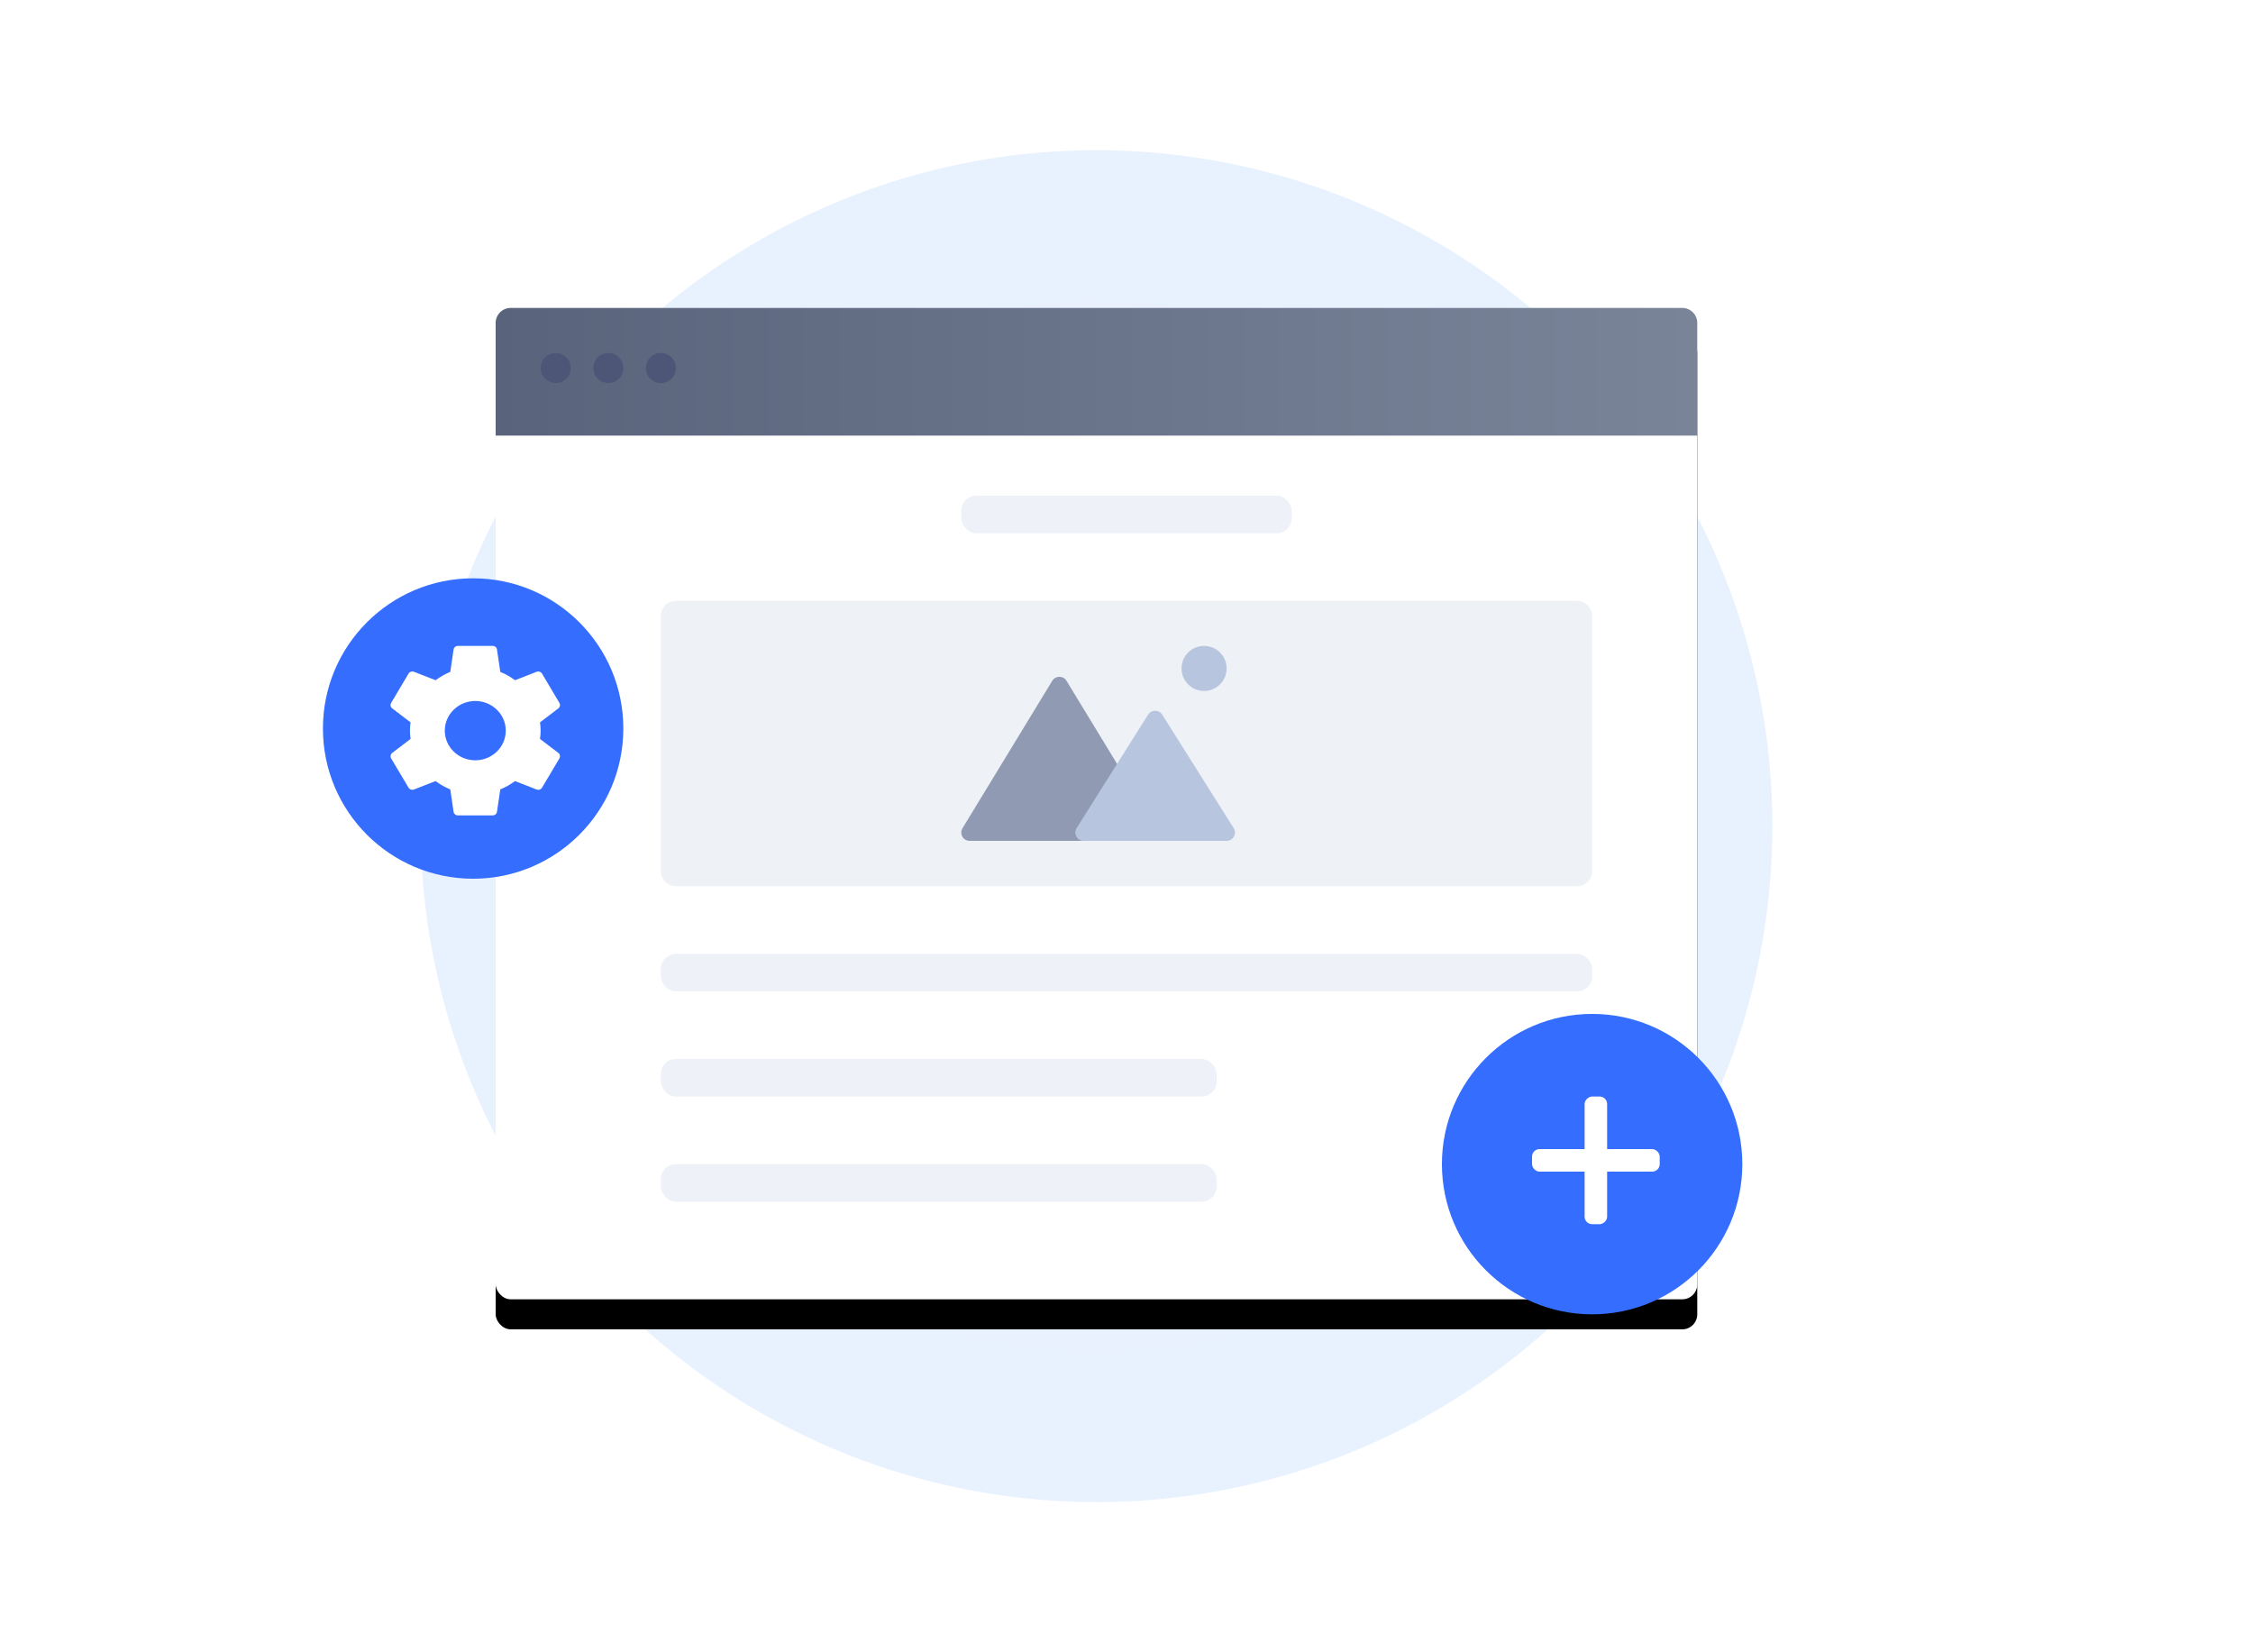<?xml version="1.0" encoding="UTF-8"?>
<svg width="300px" height="220px" viewBox="0 0 300 220" version="1.1" xmlns="http://www.w3.org/2000/svg" xmlns:xlink="http://www.w3.org/1999/xlink">
    <title>创建和管理博客</title>
    <defs>
        <rect id="path-1" x="66" y="41" width="160" height="132" rx="2"></rect>
        <filter x="-38.8%" y="-43.9%" width="177.5%" height="193.9%" filterUnits="objectBoundingBox" id="filter-2">
            <feOffset dx="0" dy="4" in="SourceAlpha" result="shadowOffsetOuter1"></feOffset>
            <feGaussianBlur stdDeviation="20" in="shadowOffsetOuter1" result="shadowBlurOuter1"></feGaussianBlur>
            <feColorMatrix values="0 0 0 0 0   0 0 0 0 0   0 0 0 0 0  0 0 0 0.12 0" type="matrix" in="shadowBlurOuter1"></feColorMatrix>
        </filter>
        <linearGradient x1="0%" y1="50%" x2="100%" y2="50%" id="linearGradient-3">
            <stop stop-color="#59647C" offset="0%"></stop>
            <stop stop-color="#7A8499" offset="100%"></stop>
        </linearGradient>
    </defs>
    <g id="页面-1" stroke="none" stroke-width="1" fill="none" fill-rule="evenodd">
        <g id="创建和管理博客" fill-rule="nonzero">
            <rect id="矩形" x="0" y="0" width="300" height="220"></rect>
            <circle id="椭圆形" fill="#E8F2FF" cx="146" cy="110" r="90"></circle>
            <circle id="椭圆形" fill="#E9F1FE" cx="146" cy="110" r="70"></circle>
            <g id="矩形">
                <use fill="black" fill-opacity="1" filter="url(#filter-2)" xlink:href="#path-1"></use>
                <use fill="#FFFFFF" xlink:href="#path-1"></use>
            </g>
            <path d="M66,43 C66,41.895 66.895,41 68,41 L224,41 C225.105,41 226,41.895 226,43 L226,58 L66,58 L66,43 Z" id="路径" fill="url(#linearGradient-3)"></path>
            <circle id="椭圆形" fill="#4D5677" cx="74" cy="49" r="2"></circle>
            <circle id="椭圆形" fill="#4D5677" cx="81" cy="49" r="2"></circle>
            <circle id="椭圆形" fill="#4D5677" cx="88" cy="49" r="2"></circle>
            <circle id="椭圆形" fill="#356DFF" cx="63" cy="97" r="20"></circle>
            <path d="M71.906,98.39 C71.952,98.029 71.987,97.668 71.987,97.284 C71.987,96.9 71.952,96.539 71.906,96.178 L74.353,94.316 C74.574,94.147 74.632,93.842 74.492,93.594 L72.172,89.69 C72.033,89.442 71.72,89.351 71.465,89.442 L68.576,90.57 C67.973,90.119 67.323,89.746 66.616,89.464 L66.175,86.474 C66.156,86.341 66.087,86.22 65.983,86.133 C65.878,86.045 65.744,85.998 65.606,86 L60.966,86 C60.676,86 60.433,86.203 60.398,86.474 L59.957,89.464 C59.249,89.746 58.6,90.13 57.997,90.57 L55.108,89.442 C54.841,89.34 54.54,89.442 54.401,89.69 L52.08,93.594 C51.93,93.842 51.999,94.147 52.22,94.316 L54.667,96.178 C54.621,96.539 54.586,96.912 54.586,97.284 C54.586,97.656 54.621,98.029 54.667,98.39 L52.22,100.252 C51.999,100.421 51.941,100.725 52.08,100.974 L54.401,104.878 C54.54,105.126 54.853,105.216 55.108,105.126 L57.997,103.998 C58.6,104.449 59.249,104.821 59.957,105.104 L60.398,108.094 C60.433,108.365 60.676,108.568 60.966,108.568 L65.606,108.568 C65.897,108.568 66.14,108.365 66.175,108.094 L66.616,105.104 C67.323,104.821 67.973,104.438 68.576,103.998 L71.465,105.126 C71.731,105.228 72.033,105.126 72.172,104.878 L74.492,100.974 C74.632,100.725 74.574,100.421 74.353,100.252 L71.906,98.39 Z M63.286,101.233 C61.047,101.233 59.226,99.462 59.226,97.284 C59.226,95.106 61.047,93.335 63.286,93.335 C65.525,93.335 67.347,95.106 67.347,97.284 C67.347,99.462 65.525,101.233 63.286,101.233 Z" id="形状" fill="#FFFFFF"></path>
            <rect id="矩形" fill="#EEF1F7" x="88" y="127" width="124" height="5" rx="2"></rect>
            <rect id="矩形" fill="#EEF1F7" x="128" y="66" width="44" height="5" rx="2"></rect>
            <rect id="矩形" fill="#EEF1F7" x="88" y="141" width="74" height="5" rx="2"></rect>
            <rect id="矩形" fill="#EEF1F7" x="88" y="155" width="74" height="5" rx="2"></rect>
            <circle id="椭圆形" fill="#356DFF" cx="212" cy="155" r="20"></circle>
            <rect id="矩形" fill="#FFFFFF" x="204" y="153" width="17" height="3" rx="1"></rect>
            <rect id="矩形" fill="#FFFFFF" transform="translate(212.5, 154.5) rotate(-90) translate(-212.5, -154.5) " x="204" y="153" width="17" height="3" rx="1"></rect>
            <path d="M88,82 C88,80.895 88.895,80 90,80 L210,80 C211.105,80 212,80.895 212,82 L212,116 C212,117.105 211.105,118 210,118 L90,118 C88.895,118 88,117.105 88,116 L88,82 Z" id="路径" fill="#EEF1F6"></path>
            <path d="M140.115,90.645 C140.547,89.935 141.577,89.935 142.009,90.645 L153.961,110.275 C154.411,111.014 153.879,111.96 153.014,111.96 L129.111,111.96 C128.245,111.96 127.714,111.014 128.163,110.275 L140.115,90.645 Z" id="路径" fill="#909BB3"></path>
            <path d="M152.877,95.152 C153.312,94.461 154.319,94.461 154.754,95.152 L164.269,110.259 C164.734,110.998 164.203,111.959 163.33,111.959 L144.3,111.959 C143.427,111.959 142.897,110.998 143.362,110.259 L152.877,95.152 Z" id="路径" fill="#B8C5DF"></path>
            <circle id="椭圆形" fill="#B8C5DF" cx="160.33" cy="89" r="3"></circle>
        </g>
    </g>
</svg>